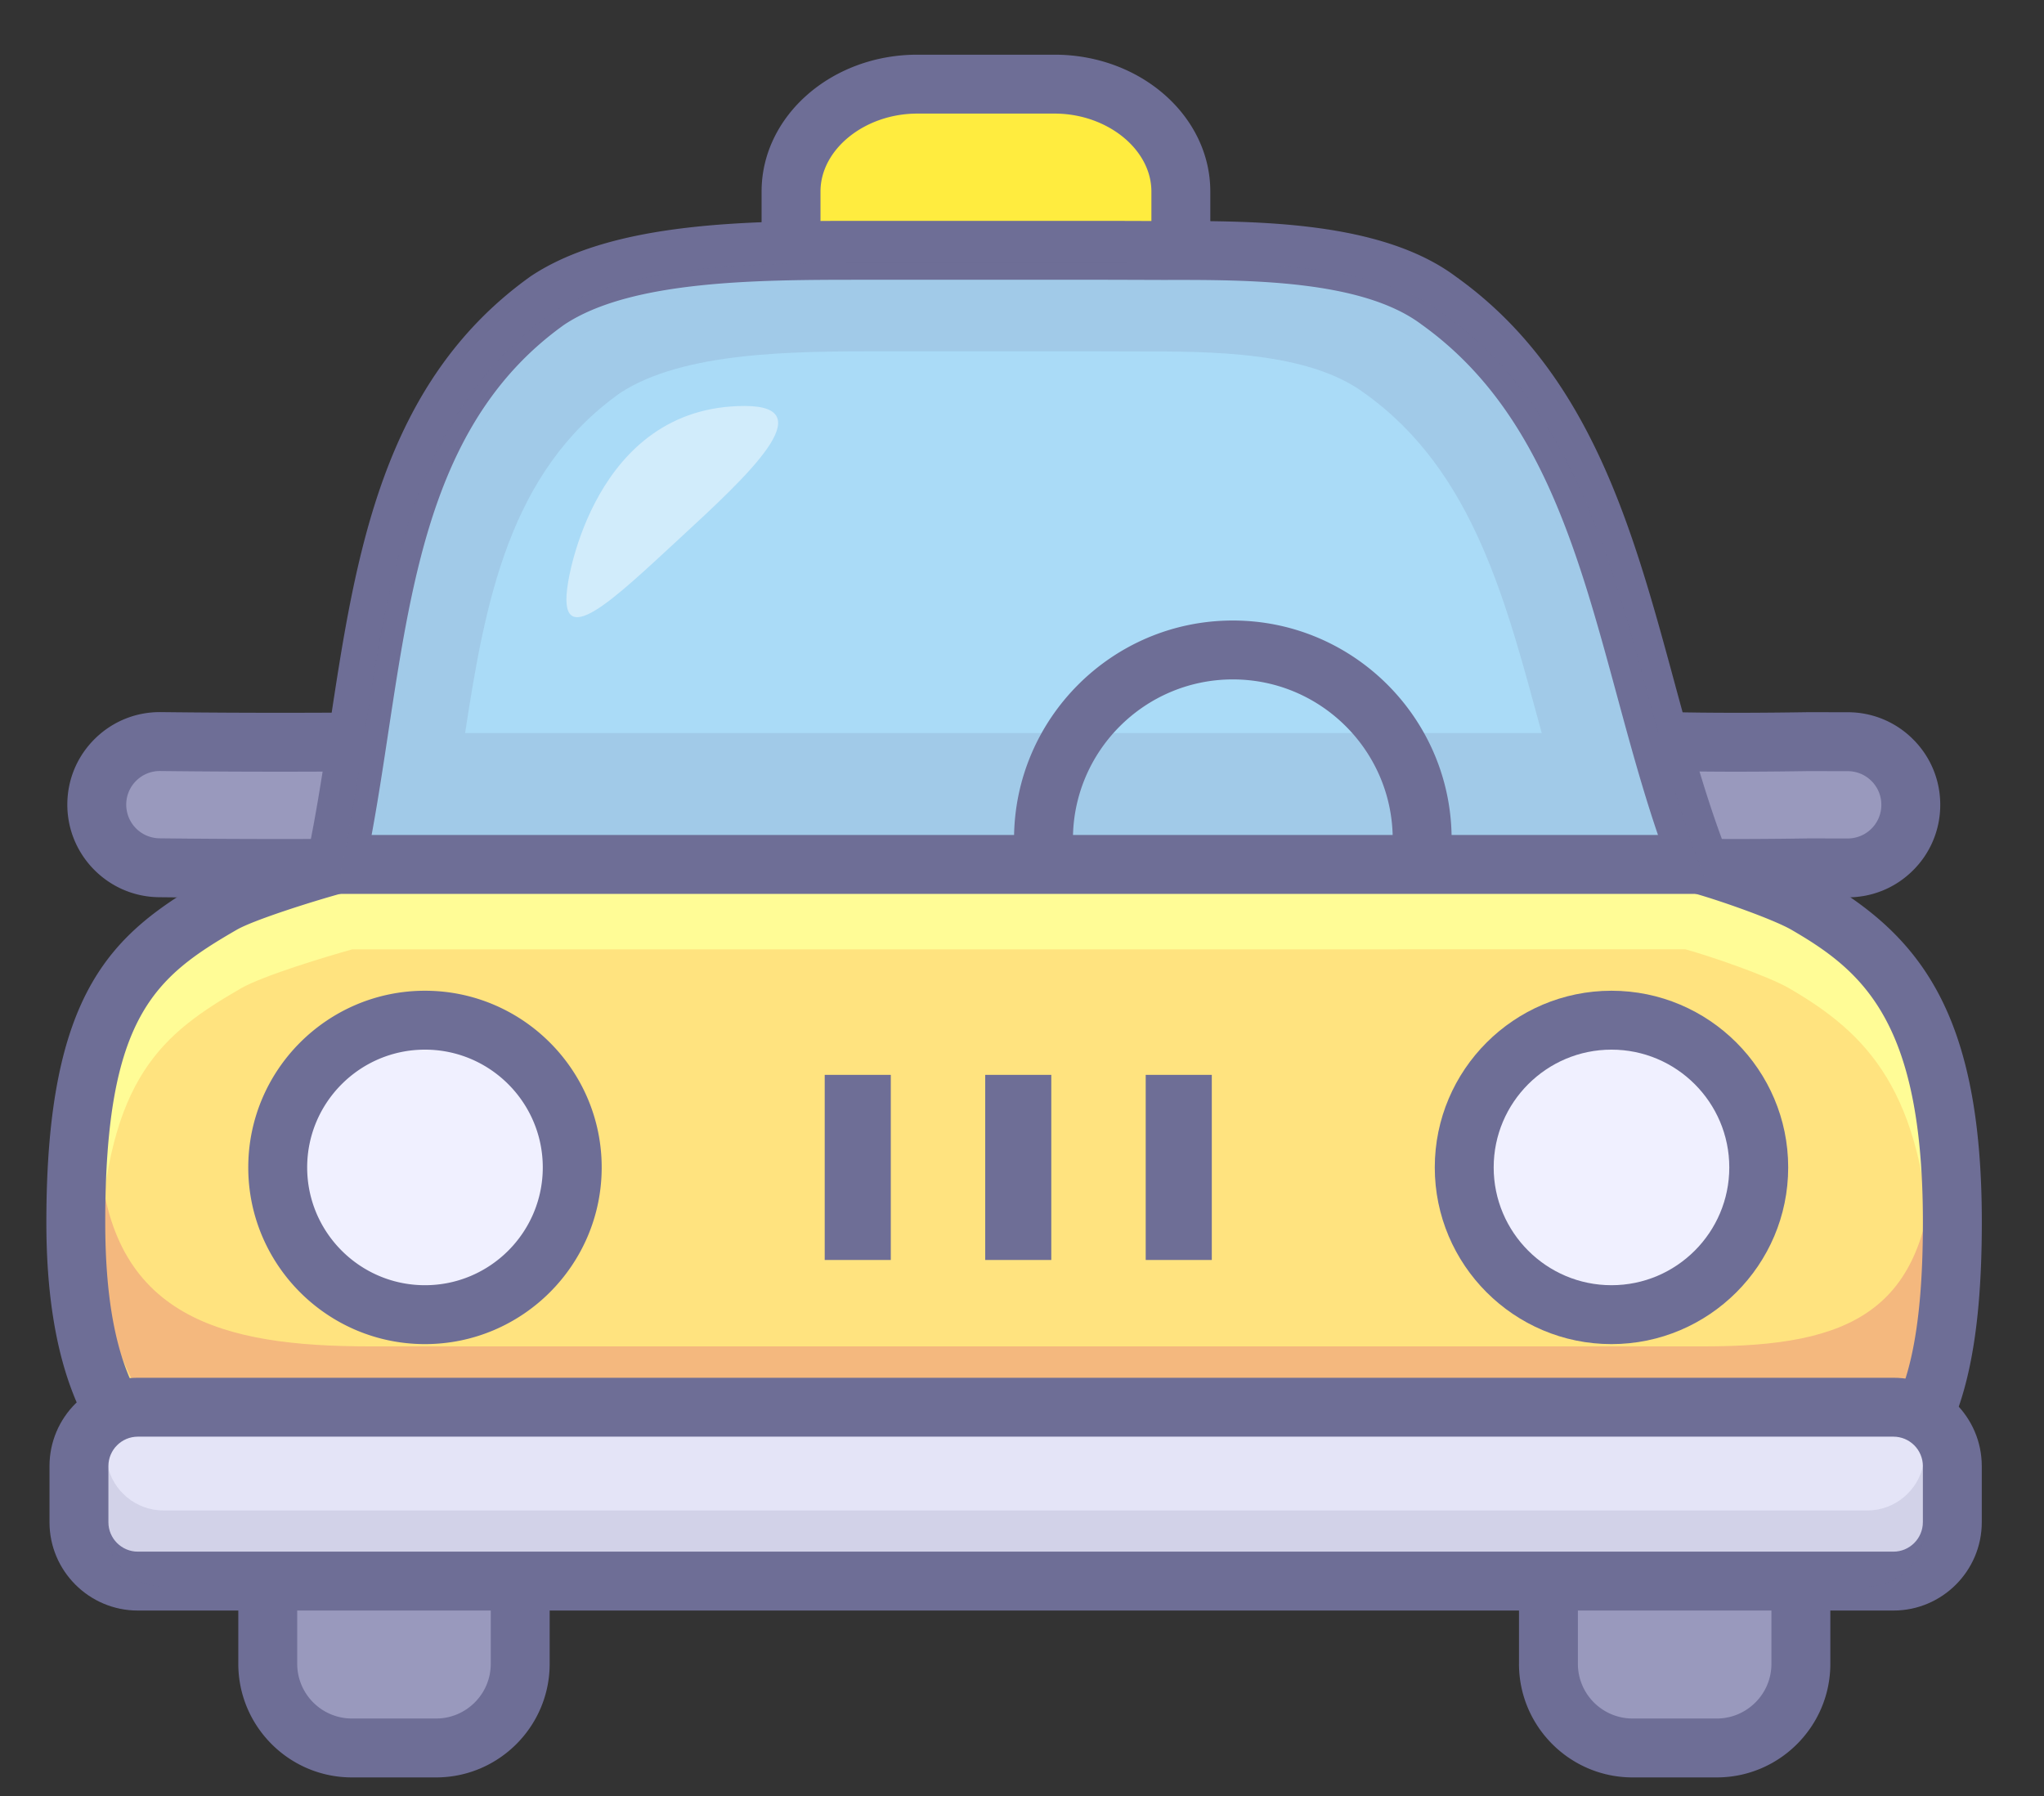 <?xml version="1.0" standalone="no"?><!DOCTYPE svg PUBLIC "-//W3C//DTD SVG 1.1//EN" "http://www.w3.org/Graphics/SVG/1.1/DTD/svg11.dtd"><svg t="1732015303979" class="icon" viewBox="0 0 1165 1024" version="1.1" xmlns="http://www.w3.org/2000/svg" p-id="3518" xmlns:xlink="http://www.w3.org/1999/xlink" width="227.539" height="200"><rect x="0" y="0" width="1165" height="1024" fill="#333333" stroke="none"/><path d="M450.862 170.368v-61.2c0-33.665 32.375-61.205 71.944-61.205h78.289c39.569 0 71.944 27.54 71.944 61.205v61.2" fill="#FFEC3F" p-id="3519"></path><path d="M673.039 187.155a16.787 16.787 0 0 1-16.787-16.787v-61.2c0-24.077-25.262-44.418-55.157-44.418h-78.289c-29.9 0-55.157 20.341-55.157 44.418v61.2a16.787 16.787 0 1 1-33.574 0v-61.2c0-43.003 39.804-77.992 88.731-77.992h78.289c48.927 0 88.731 34.984 88.731 77.992v61.2a16.787 16.787 0 0 1-16.787 16.787z" fill="#6E6E96" p-id="3520"></path><path d="M235.146 422.574c-43.229 0.667-94.227 0.719-143.6 0.149a35.972 35.972 0 1 0-0.83 71.939c50.001 0.58 101.69 0.523 145.547-0.153a35.972 35.972 0 0 0-1.118-71.934z" fill="#9999BD" p-id="3521"></path><path d="M234.887 405.787c-43.018 0.667-93.853 0.715-143.144 0.149-14.091-0.168-27.406 5.17-37.488 15.022s-15.717 23.036-15.88 37.128c-0.326 29.089 23.065 53.032 52.15 53.363 50.097 0.58 101.944 0.523 145.998-0.158 29.084-0.451 52.385-24.48 51.939-53.569-0.451-29.084-24.485-52.38-53.574-51.934z m0.518 33.569a19.214 19.214 0 0 1 19.487 18.888 19.209 19.209 0 0 1-18.888 19.482c-43.756 0.676-95.287 0.729-145.091 0.153a19.209 19.209 0 0 1-18.964-19.41 19.027 19.027 0 0 1 5.77-13.492 19.056 19.056 0 0 1 13.631-5.463c49.584 0.566 100.745 0.513 144.055-0.158z" fill="#6E6E96" p-id="3522"></path><path d="M914.9 493.367c32.758 1.664 68.711 2.077 116.573 1.343l-0.647 0.005 22.283 0.034c19.876 0 35.972-16.106 35.972-35.972s-16.096-35.972-35.972-35.972l-22.092-0.034-0.647 0.005c-46.217 0.705-80.692 0.321-111.81-1.257a35.967 35.967 0 0 0-37.747 34.101 35.962 35.962 0 0 0 34.087 37.747z" fill="#9999BD" p-id="3523"></path><path d="M914.051 510.129c33.104 1.683 69.407 2.101 117.681 1.362l-0.647-33.569h-0.259l-0.029 33.574 22.283 0.034c14.115 0 27.367-5.487 37.334-15.454a52.409 52.409 0 0 0 15.449-37.305c0-14.091-5.487-27.339-15.449-37.305a52.423 52.423 0 0 0-37.31-15.454l-22.077-0.034c-0.293 0-0.657 0-1.05 0.01-45.751 0.7-79.896 0.317-110.592-1.237a52.413 52.413 0 0 0-38.039 13.535 52.404 52.404 0 0 0-17.319 36.48c-1.463 29.06 20.979 53.895 50.025 55.363z m1.698-33.531a19.204 19.204 0 0 1-18.183-20.13 19.084 19.084 0 0 1 6.297-13.262 19.051 19.051 0 0 1 13.828-4.921c31.468 1.592 66.284 1.986 112.928 1.276h0.393l22.072 0.034c5.146 0 9.967 1.995 13.593 5.616a19.075 19.075 0 0 1 5.616 13.569 19.075 19.075 0 0 1-5.616 13.569 19.075 19.075 0 0 1-13.569 5.616l-22.264-0.034-0.019 33.574c0.273 0 0.643 0 1.036-0.01l-0.652-33.569c-47.507 0.724-83.119 0.317-115.46-1.329z" fill="#6E6E96" p-id="3524"></path><path d="M200.575 844.639c-26.379 0-47.963 21.583-47.963 47.963v55.857c0 26.379 21.583 47.963 47.963 47.963h47.963c26.379 0 47.963-21.583 47.963-47.963v-55.857c0-26.379-21.583-47.963-47.963-47.963h-47.963z" fill="#9999BD" p-id="3525"></path><path d="M200.575 827.852c-35.703 0-64.749 29.051-64.749 64.749v55.857c0 35.699 29.046 64.749 64.749 64.749h47.963c35.703 0 64.749-29.051 64.749-64.749v-55.857c0-35.699-29.046-64.749-64.749-64.749h-47.963z m47.963 33.574c17.19 0 31.176 13.986 31.176 31.176v55.857c0 17.19-13.986 31.176-31.176 31.176h-47.963a31.214 31.214 0 0 1-31.176-31.176v-55.857c0-17.19 13.986-31.176 31.176-31.176h47.963z" fill="#6E6E96" p-id="3526"></path><path d="M930.507 844.639c-26.379 0-47.963 21.583-47.963 47.963v55.857c0 26.379 21.583 47.963 47.963 47.963h47.963c26.379 0 47.963-21.583 47.963-47.963v-55.857c0-26.379-21.583-47.963-47.963-47.963h-47.963z" fill="#9999BD" p-id="3527"></path><path d="M930.507 827.852c-35.703 0-64.749 29.051-64.749 64.749v55.857c0 35.699 29.046 64.749 64.749 64.749h47.963c35.699 0 64.749-29.051 64.749-64.749v-55.857c0-35.699-29.051-64.749-64.749-64.749h-47.963z m47.963 33.574c17.19 0 31.176 13.986 31.176 31.176v55.857c0 17.19-13.986 31.176-31.176 31.176h-47.963a31.214 31.214 0 0 1-31.176-31.176v-55.857c0-17.19 13.986-31.176 31.176-31.176h47.963z" fill="#6E6E96" p-id="3528"></path><path d="M968.973 492.762c14.183 3.875 48.049 15.521 60.481 22.72 49.737 28.806 83.311 65.526 83.311 181.159 0 138.569-41.967 165.471-134.295 165.471h-776.993c-92.328 0-158.276-22.106-158.276-165.471 0-125.225 33.574-152.367 83.316-181.159 12.432-7.194 50.725-18.816 64.865-22.681" fill="#FFE37F" p-id="3529"></path><path d="M137.403 563.363c12.149-7.046 49.564-18.394 63.382-22.178l759.861-0.024c13.871 3.789 46.951 15.166 59.099 22.202 44.941 26.034 76.356 58.721 80.836 152.833 0.374-8.134 0.571-16.701 0.571-25.799 0-113.009-32.806-148.89-81.412-177.025-12.154-7.041-45.248-18.422-59.104-22.207l-759.851 0.029c-13.818 3.779-51.238 15.137-63.382 22.178-48.605 28.135-81.416 54.658-81.416 177.025 0 7.914 0.235 15.401 0.638 22.586 4.715-99.139 36.044-123.729 80.778-149.619z" fill="#FFFC96" p-id="3530"></path><path d="M971.347 767.501H210.944c-83.906 0-149.01-16.139-154.271-110.841-0.398 8.499-0.624 17.492-0.624 27.142 0 140.3 64.538 161.941 154.895 161.941h760.403c90.357 0 131.422-26.322 131.422-161.941 0-8.403-0.197-16.331-0.552-23.909-3.971 87.834-47.66 107.609-130.871 107.609z" fill="#E3747C" opacity=".39" p-id="3531"></path><path d="M964.546 508.954c15.06 4.115 46.356 15.19 56.49 21.06 41.003 23.741 74.941 52.663 74.941 166.631 0 128.017-34.643 148.684-117.508 148.684h-776.993c-91.762 0-141.489-23.689-141.489-148.684 0-117.292 28.48-139.739 74.941-166.631 9.228-5.348 41.857-15.828 60.884-21.032a16.792 16.792 0 0 0 11.765-20.619 16.792 16.792 0 0 0-20.619-11.765c-0.504 0.139-51.536 14.326-68.85 24.365-53.68 31.075-91.685 63.306-91.685 195.682 0 160.176 84.136 182.258 175.063 182.258h776.993c112.961 0 151.082-45.991 151.082-182.258 0-118.746-35.08-162.914-91.685-195.687-14.317-8.298-50.102-20.466-64.462-24.389a16.796 16.796 0 0 0-8.868 32.384z" fill="#6E6E96" p-id="3532"></path><path d="M191.38 492.791C215.865 377.705 211.069 243.41 311.79 171.466c43.166-28.778 119.906-28.778 180.377-28.778h138.626c11.094 0.029 22 0.043 32.653 0.101 51.234-0.101 118.381-0.101 156.751 28.677 100.721 71.944 105.518 211.035 148.785 321.296H191.38" fill="#AADBF7" p-id="3533"></path><path d="M207.798 496.287c5.458-25.665 9.525-52.476 13.453-78.409 14.082-92.913 27.382-180.67 100.294-232.748 38.49-25.65 111.753-25.65 170.622-25.65h138.626l7.66 0.019 24.897 0.082c47.646-0.096 112.717-0.221 146.775 25.319 67.1 47.939 88.707 127.595 111.58 211.932 9.271 34.121 18.84 69.402 31.66 102.064a16.782 16.782 0 0 1 15.626-22.916H191.38a16.787 16.787 0 1 0 0 33.574h777.593a16.782 16.782 0 0 0 15.626-22.916c-12.139-30.96-21.473-65.344-30.475-98.592C930.694 301.727 906.492 212.474 829.953 157.806c-42.725-32.049-114.285-31.905-166.555-31.804l-24.883-0.082-7.693-0.019h-138.669c-63.397 0-142.295 0-189.692 31.598-84.908 60.639-99.906 159.619-114.415 255.343-3.856 25.449-7.847 51.766-13.099 76.452a16.792 16.792 0 1 0 32.85 6.993z" fill="#6E6E96" p-id="3534"></path><path d="M242.22 665.485m-83.93 0a83.93 83.93 0 1 0 167.859 0 83.93 83.93 0 1 0-167.859 0Z" fill="#F0F0FF" p-id="3535"></path><path d="M242.22 598.342c37.022 0 67.143 30.116 67.143 67.143s-30.12 67.143-67.143 67.143-67.143-30.116-67.143-67.143 30.12-67.143 67.143-67.143z m-100.717 67.143c0 55.536 45.181 100.717 100.717 100.717s100.717-45.181 100.717-100.717-45.181-100.717-100.717-100.717-100.717 45.181-100.717 100.717zM611.537 478.426c0-50.25 40.869-91.129 91.129-91.129 50.25 0 91.129 40.878 91.129 91.129a16.787 16.787 0 1 0 33.574 0c0-68.759-55.943-124.703-124.703-124.703-68.769 0-124.703 55.943-124.703 124.703a16.787 16.787 0 1 0 33.574 0z" fill="#6E6E96" p-id="3536"></path><path d="M918.487 665.485m-83.93 0a83.93 83.93 0 1 0 167.859 0 83.93 83.93 0 1 0-167.859 0Z" fill="#F0F0FF" p-id="3537"></path><path d="M918.487 598.342c37.022 0 67.138 30.116 67.138 67.143s-30.116 67.143-67.138 67.143c-37.041 0-67.148-30.116-67.148-67.143s30.13-67.143 67.148-67.143z m-100.721 67.143c0 55.536 45.181 100.717 100.721 100.717 55.531 0 100.712-45.181 100.712-100.717s-45.181-100.717-100.712-100.717c-55.541 0-100.721 45.181-100.721 100.717z" fill="#6E6E96" p-id="3538"></path><path d="M193.778 499.985l0.005-0.034h-0.005v0.034z m759.568-53.632v-28.48h-8.067c-24.845-90.409-45.867-184.344-122.688-239.213-38.37-28.778-105.518-28.778-156.751-28.677-10.667-0.058-21.554-0.072-32.667-0.101h-138.626c-60.466 0-137.211 0-180.377 28.778-77.368 55.267-92.472 147.331-106.419 239.213h-3.477v22.859c-3.098 20.024-6.379 39.895-10.489 59.219h777.588c-6.782-17.281-12.614-35.272-18.024-53.598zM265.094 417.874c11.42-74.663 25.084-148.665 87.968-193.582 36.073-24.048 100.203-24.048 150.737-24.048h115.849c9.281 0.024 18.384 0.034 27.281 0.086 42.816-0.086 98.923-0.086 130.995 23.962 62.414 44.576 80.75 120.002 100.803 193.582H265.094z" fill="#6E6E96" opacity=".15" p-id="3539"></path><path d="M387.326 306.946c-37.113 34.231-70.543 67.076-63.565 25.195 0 0 14.389-100.721 100.721-100.721 44.452 0 2.23 39.2-37.157 75.527z" fill="#FFFFFF" opacity=".46" p-id="3540"></path><path d="M1112.745 867.724c0 18.47-15.108 33.574-33.574 33.574H78.572c-18.466 0-33.574-15.103-33.574-33.574v-31.977c0-18.466 15.108-33.574 33.574-33.574h1000.604c18.47 0 33.574 15.108 33.574 33.574v31.977h-0.005z" fill="#E4E4F7" p-id="3541"></path><path d="M1095.958 867.724c0 9.262-7.53 16.787-16.787 16.787H78.572c-9.257 0-16.787-7.525-16.787-16.787v-31.977c0-9.257 7.53-16.787 16.787-16.787h1000.604c9.262 0 16.787 7.53 16.787 16.787v31.977h-0.005z m33.574-31.977c0-27.77-22.595-50.361-50.361-50.361H78.572c-27.77 0-50.361 22.59-50.361 50.361v31.977c0 27.77 22.59 50.361 50.361 50.361h1000.604c27.766 0 50.361-22.59 50.361-50.361v-31.977h-0.005z" fill="#6E6E96" p-id="3542"></path><path d="M1064.293 861.038H93.134c-15.799 0-29.051-11.401-31.972-26.379-0.393 2.014-0.614 4.086-0.614 6.202v31.041c0 17.914 14.662 32.586 32.586 32.586H1064.289c17.919 0 32.586-14.672 32.586-32.586v-31.041c0-2.115-0.221-4.187-0.614-6.202-2.916 14.979-16.168 26.379-31.967 26.379z" fill="#6E6E96" opacity=".15" p-id="3543"></path><path d="M561.536 718.239h37.665v-105.518h-37.665v105.518z m-91.484 0h37.67v-105.518h-37.67v105.518z m182.958-105.518v105.518h37.67v-105.518h-37.67z" fill="#6E6E96" p-id="3544"></path></svg>